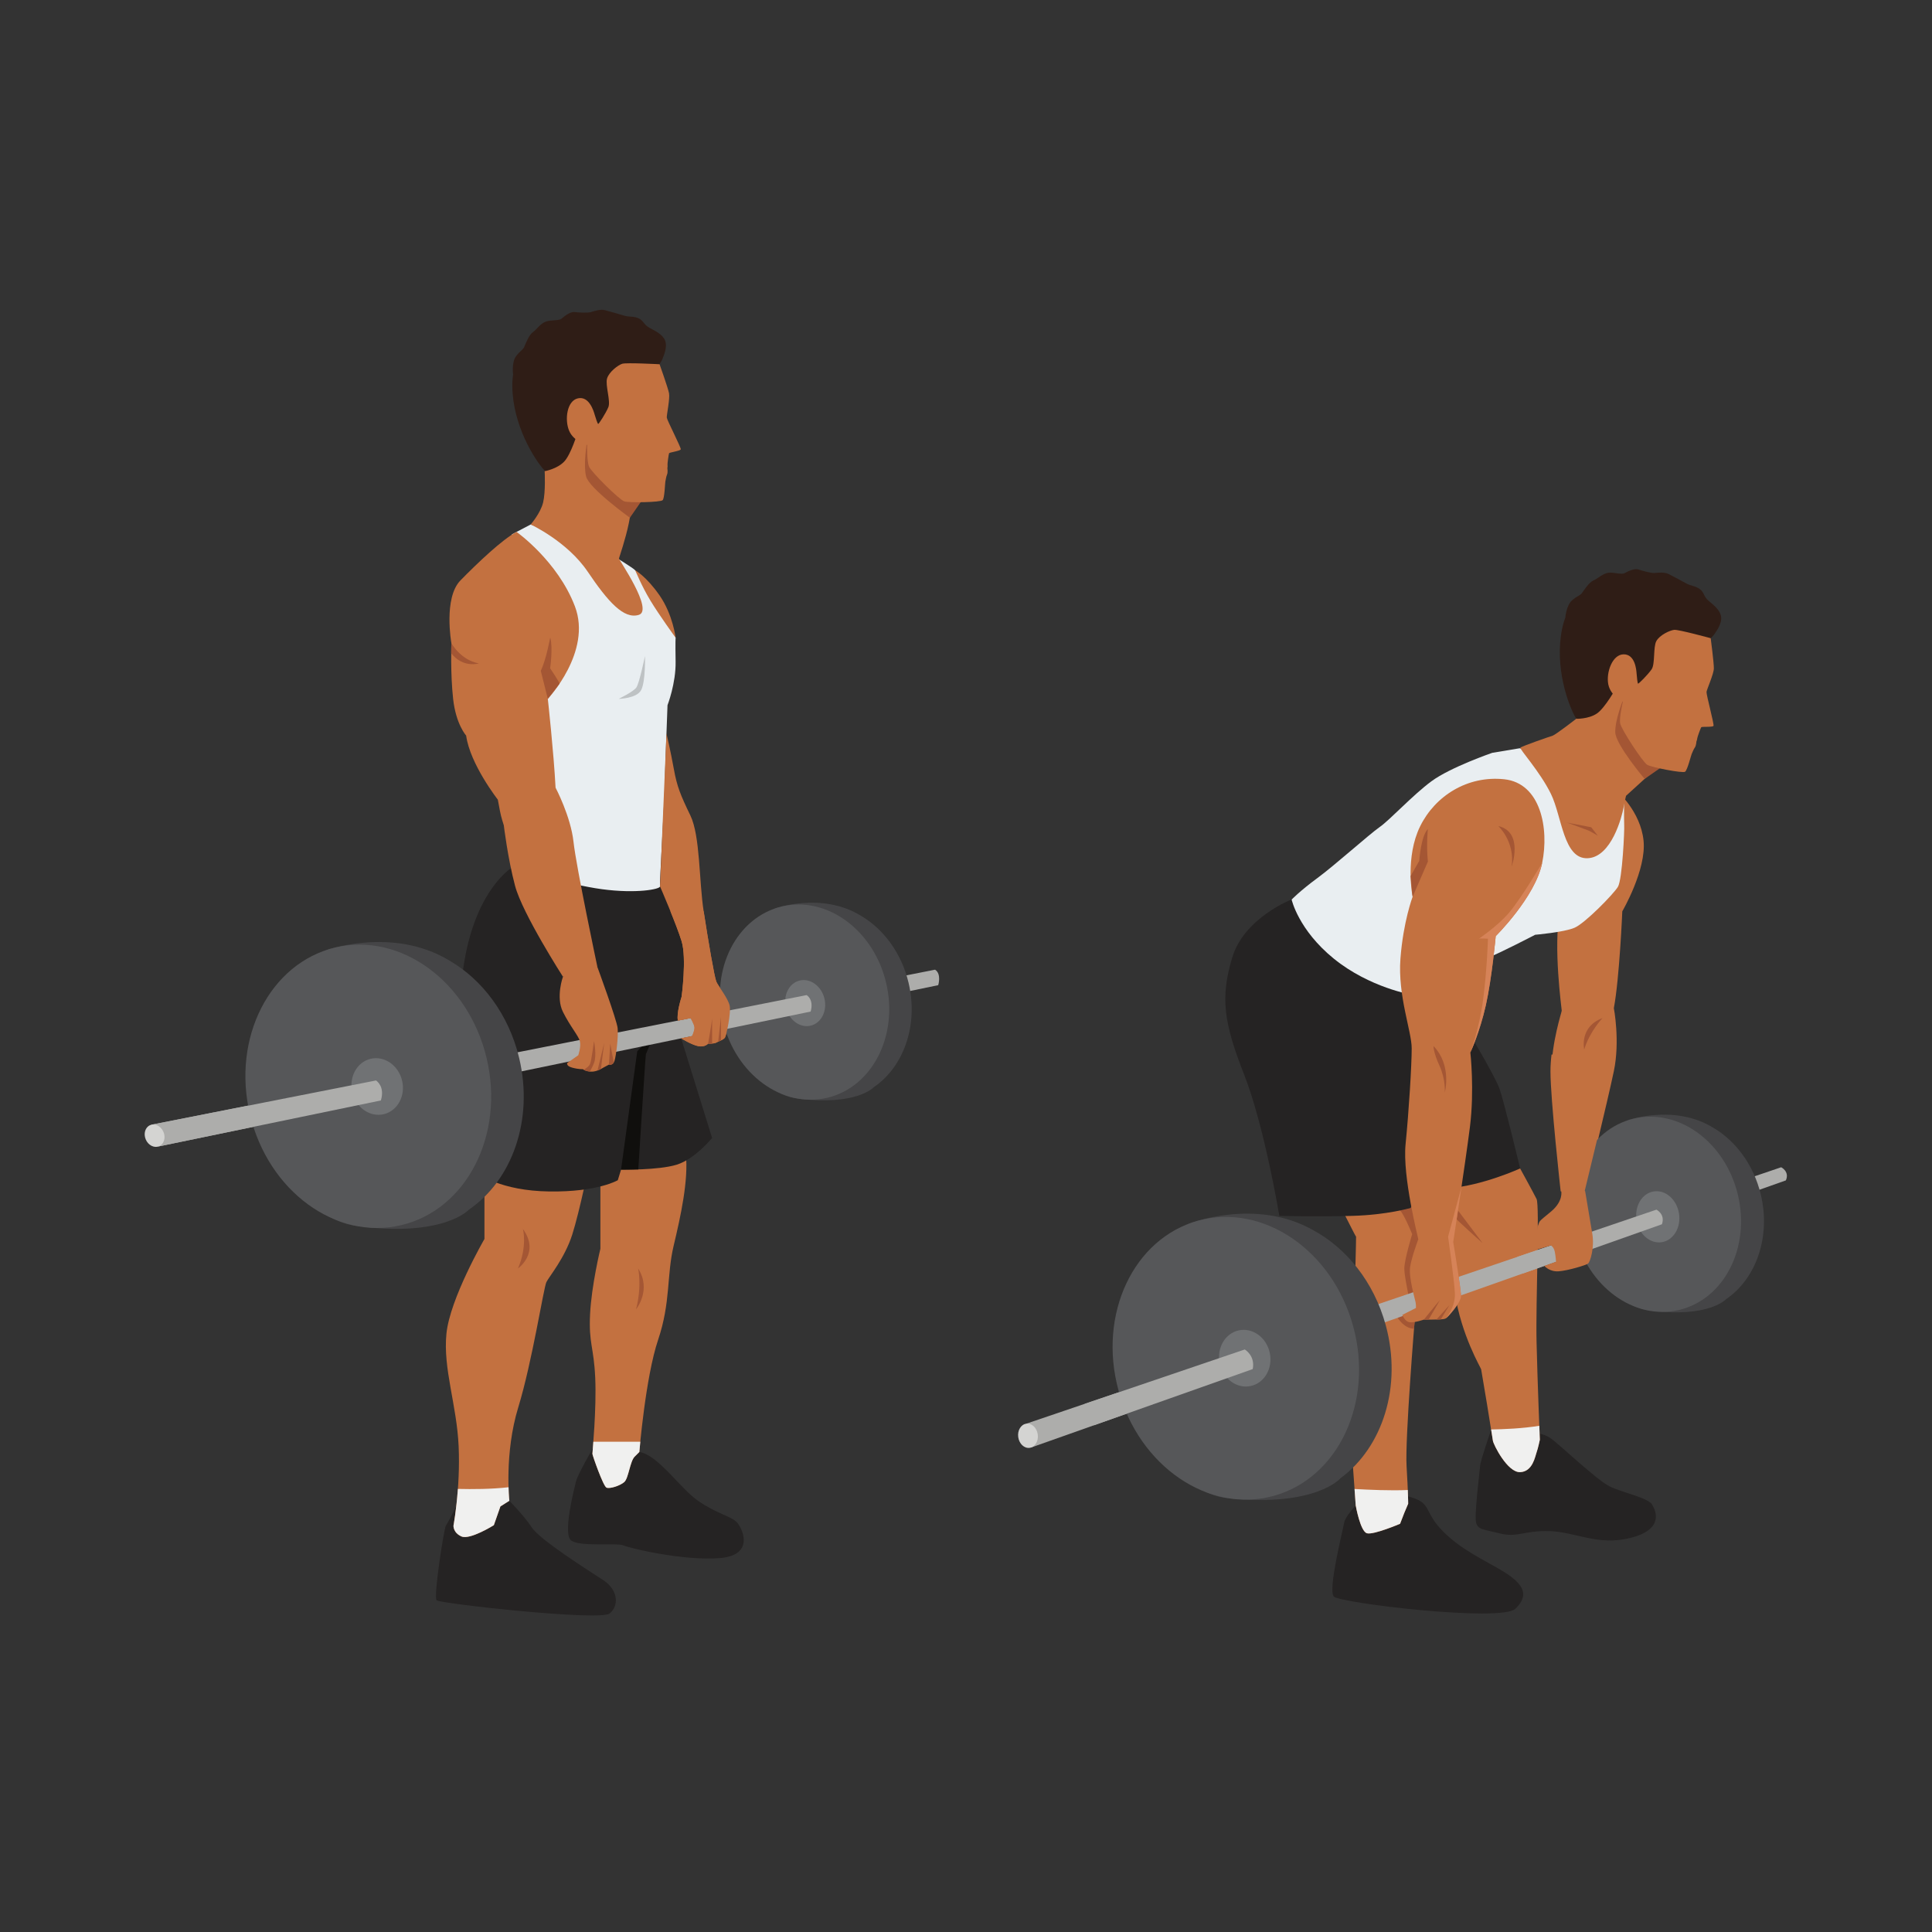 <?xml version="1.0" encoding="UTF-8" standalone="no"?>
<svg
   xmlns:dc="http://purl.org/dc/elements/1.1/"
   xmlns:cc="http://creativecommons.org/ns#"
   xmlns:rdf="http://www.w3.org/1999/02/22-rdf-syntax-ns#"
   xmlns:svg="http://www.w3.org/2000/svg"
   xmlns="http://www.w3.org/2000/svg"
   viewBox="0 0 2666.667 2666.667"
   height="2666.667"
   width="2666.667"
   xml:space="preserve"
   id="svg2"
   version="1.1"><rect x="0" y="0" width="2666.667" height="2666.667" fill="#333333" stroke="none"/><defs
     id="defs6" /><g
     transform="matrix(1.333,0,0,-1.333,0,2666.667)"
     id="g10"><g
       transform="scale(0.1)"
       id="g12"><g
         transform="scale(1.227)"
         id="g14"><path
           id="path16"
           style="fill:none;fill-opacity:1;fill-rule:nonzero;stroke:none"
           d="M 16300,0 H 0 V 16300 H 16300 V 0" /></g><g
         transform="scale(1.046)"
         id="g18"><path
           id="path20"
           style="fill:#c37140;fill-opacity:1;fill-rule:nonzero;stroke:none"
           d="m 16009.5,11292.5 c 0,0 230.1,-198.7 260.3,-488 30.2,-289.3 -210.4,-700.6 -210.4,-700.6 0,0 -27.8,-662.35 -83.6,-958.6 0,0 62.8,-324.18 0,-623.98 -62.7,-299.69 -278.8,-1185.11 -278.8,-1185.11 h -237.1 c 0,0 -101.1,909.8 -101.1,1188.65 0,278.85 101.1,582.09 101.1,596.05 0,13.96 -87.1,644.85 -17.4,975.99 69.7,331.2 327.4,979.5 327.4,979.5 l 239.6,216.1" /></g><path
         id="path22"
         style="fill:#252323;fill-opacity:1;fill-rule:nonzero;stroke:none"
         d="m 14165.5,4356.9 -127.6,59.6 c 0,0 -110.5,-116.6 -120.2,-179.8 -9.8,-63.2 -170.1,-695 -107,-763 63.2,-68.1 1735.1,-267.4 1880.9,-126.4 145.8,140.9 77.8,247.9 -77.8,354.8 -155.5,106.9 -417.9,213.8 -622.1,398.5 -204.1,184.7 -179.8,272.2 -262.4,345.1 -82.6,72.9 -364.5,106.9 -364.5,106.9 l -199.3,-195.7" /><g
         transform="scale(1.057)"
         id="g24"><path
           id="path26"
           style="fill:#252323;fill-opacity:1;fill-rule:nonzero;stroke:none"
           d="m 15021.6,4891.5 c 0,0 92,-4.55 163.2,-50.53 71.4,-45.98 456.5,-413.85 584.1,-475.92 127.6,-62.17 372.4,-110.42 413.9,-175.9 41.3,-65.57 117.2,-244.86 -207,-327.65 -324.2,-82.79 -541.5,58.57 -796.6,65.47 -255.3,6.91 -313.9,-65.76 -486.4,-22.52 -172.4,43.24 -206.9,36.34 -231,98.41 -24.1,62.06 34.4,513.86 37.9,565.61 3.4,51.76 109.1,355.01 109.1,355.01 l 412.8,-31.98" /></g><path
         id="path28"
         style="fill:#c37140;fill-opacity:1;fill-rule:nonzero;stroke:none"
         d="m 14649.1,6341.1 c 0,0 -101.4,-1239.3 -84.7,-1516.3 16.7,-277.1 16.7,-390.1 16.7,-390.1 l -40.1,-94.7 -43.8,-113 c 0,0 -273.4,-116.7 -342.6,-98.4 -69.3,18.2 -116.7,287.9 -116.7,287.9 0,0 -51,703.5 -51,714.5 0,10.9 58.3,2070.4 54.7,2068.6 -3.7,-1.9 -200.5,391.8 -200.5,391.8 0,0 747.3,222.4 769.1,200.5 21.9,-21.9 228,-222.4 214.2,-262.5 -13.7,-40.1 -18,-1007.8 -39.2,-1037 -21.2,-29.2 -136.1,-151.3 -136.1,-151.3" /><path
         id="path30"
         style="fill:#c37140;fill-opacity:1;fill-rule:nonzero;stroke:none"
         d="m 15740.2,7906.1 c 0,0 136.2,-247.9 170.2,-315.9 33.9,-68.1 -9.7,-1074.1 0,-1482.3 9.6,-408.3 33.9,-1011 33.9,-1011 0,0 -19.3,-92.3 -33.9,-131.2 -14.7,-38.9 -39,-199.2 -170.2,-204.1 -131.2,-4.9 -277,286.7 -281.9,325.6 -4.8,38.9 -116.6,719.3 -121.5,738.8 -4.8,19.4 -204.1,349.9 -272.1,787.3 -68.1,437.4 -199.3,1147 -155.6,1292.8 43.8,145.8 -218.7,272.2 175,218.7 393.7,-53.5 656.1,-218.7 656.1,-218.7" /><path
         id="path32"
         style="fill:#f0f0ef;fill-opacity:1;fill-rule:nonzero;stroke:none"
         d="m 14025.6,4587.2 c 7.1,-98.5 12.3,-170.7 12.3,-170.7 0,0 47.4,-269.7 116.7,-287.9 69.2,-18.3 342.6,98.4 342.6,98.4 l 43.8,113 40.1,94.7 c 0,0 0,43.4 -4,142 -176.2,-8.2 -397.6,1.9 -551.5,10.5" /><path
         id="path34"
         style="fill:#f0f0ef;fill-opacity:1;fill-rule:nonzero;stroke:none"
         d="m 15440,5203.6 c 10.2,-62.9 17.2,-107.3 18.3,-116.4 4.9,-38.9 150.7,-330.5 281.9,-325.6 131.2,4.9 155.5,165.2 170.2,204.1 14.6,38.9 33.9,131.2 33.9,131.2 0,0 -2.2,55.8 -5.6,144.7 -172.7,-28.2 -369.3,-36.1 -498.7,-38" /><path
         id="path36"
         style="fill:#a45634;fill-opacity:1;fill-rule:nonzero;stroke:none"
         d="m 14497,7471.2 c 42.8,-41.4 125.4,-245.5 125.4,-245.5 0,0 -81.4,-264.9 -81.4,-356 0,-91.2 61.9,-346.3 54.7,-357.2 -7.3,-11 -123,-152.4 -123,-152.4 0,0 61.7,-109.9 168.9,-113.6 l 19.7,214.9 c 0,0 74.4,569.4 82,627 7.5,57.5 27.3,145.8 0,277 -27.4,131.2 -60.2,148.2 -71.1,161.6 -10.9,13.4 -175.2,-55.8 -175.2,-55.8" /><path
         id="path38"
         style="fill:#252323;fill-opacity:1;fill-rule:nonzero;stroke:none"
         d="m 13378.2,10693.4 c 0,0 -495.7,-189.6 -619.7,-605.1 -123.9,-415.5 -87.5,-670.7 124,-1210.2 211.4,-539.4 364.5,-1462.9 364.5,-1462.9 0,0 388.8,-9.7 753.3,0 364.5,9.7 607.5,82.6 607.5,82.6 0,0 48.6,179.9 393.7,204.2 345,24.3 738.7,204.1 738.7,204.1 0,0 -165.2,690.1 -213.8,826.2 -48.6,136.1 -335.4,612.4 -335.4,612.4 0,0 -330.5,972 -398.5,1001.2 -68.1,29.1 -1414.3,347.5 -1414.3,347.5" /><path
         id="path40"
         style="fill:#a45634;fill-opacity:1;fill-rule:nonzero;stroke:none"
         d="m 15054.9,7527 296.5,-393.7 c 0,0 -286.7,253.8 -296.5,277.6 -9.7,23.8 0,116.1 0,116.1" /><g
         transform="scale(1.032)"
         id="g42"><path
           id="path44"
           style="fill:#e9eef1;fill-opacity:1;fill-rule:nonzero;stroke:none"
           d="m 15247.7,11877.1 -275.4,-45.9 c 0,0 -420.2,-144.7 -610.9,-286 -190.6,-141.2 -413.1,-384.9 -519,-459 -106,-74.2 -452,-384.9 -625,-512 -173,-127.1 -257.8,-215.4 -257.8,-215.4 0,0 67,-303.7 423.7,-593.22 356.7,-289.56 783.9,-363.67 798,-363.67 14.2,0 663.9,346.01 755.6,377.79 91.9,31.77 466.2,226 466.2,226 0,0 289.5,24.7 395.4,70.6 106,45.9 388.5,335.5 434.4,409.6 45.9,74.2 67.1,586.2 63.5,614.4 -3.5,28.3 0.4,508.5 0.4,508.5 l -1049.1,268.3" /></g><g
         transform="scale(1.058)"
         id="g46"><path
           id="path48"
           style="fill:#c37140;fill-opacity:1;fill-rule:nonzero;stroke:none"
           d="m 15423,11870.8 c 0,0 -198.2,-153.5 -228,-162.7 -29.9,-9.2 -303.2,-103.4 -314.8,-117.2 -11.4,-13.8 190.7,-232 298.7,-452.5 108,-220.6 121.8,-638.7 358.4,-629.5 236.6,9.2 337.7,415.8 351.5,491.6 13.8,75.8 25.2,119.5 25.2,119.5 l 386,351.5 c 0,0 -335.4,611 -353.8,643.2 -18.4,32.2 27.6,112.6 -110.3,101.1 -137.8,-11.5 -225.1,2.3 -277.9,-89.6 -52.9,-91.9 -135,-255.4 -135,-255.4" /></g><g
         transform="scale(1.015)"
         id="g50"><path
           id="path52"
           style="fill:#a45634;fill-opacity:1;fill-rule:nonzero;stroke:none"
           d="m 15969.6,11320.6 c 19.2,0 217.9,-79 229.8,-81.4 11.9,-2.4 100.6,-55.1 100.6,-55.1 l -67.1,86.2 -263.3,50.3" /></g><path
         id="path54"
         style="fill:#c37140;fill-opacity:1;fill-rule:nonzero;stroke:none"
         d="m 14627.2,10720.1 c -4.8,14.6 -77.7,413.1 77.8,729 155.5,315.9 490.9,527 870,487.1 379.1,-39.9 466.5,-511.4 393.6,-866.2 -72.9,-354.7 -481.1,-758.1 -481.1,-758.1 0,0 -38.9,-432.6 -102.1,-714.5 -63.2,-281.9 -160.4,-490.8 -160.4,-490.8 0,0 43.8,-388.9 -4.8,-772.8 -48.6,-384 -184.7,-1268.5 -184.7,-1268.5 0,0 -349.9,92.3 -349.9,106.9 0,14.6 -165.3,646.4 -131.3,986.6 34.1,340.2 63.2,816.5 63.2,991.5 0,175 -145.8,544.3 -116.6,928.3 29.1,383.9 126.3,641.5 126.3,641.5" /><path
         id="path56"
         style="fill:#a45634;fill-opacity:1;fill-rule:nonzero;stroke:none"
         d="m 14785.2,11421.2 c 0,0 -18.2,-159.2 0,-337.8 l -158,-363.3 -20.9,214 89.5,156.6 c 0,0 16.5,256.4 89.4,330.5" /><path
         id="path58"
         style="fill:#a45634;fill-opacity:1;fill-rule:nonzero;stroke:none"
         d="m 15514.2,11451.6 c 0,0 175,-160.4 138.5,-419.2 0,0 127.6,357.2 -138.5,419.2" /><path
         id="path60"
         style="fill:#d68358;fill-opacity:1;fill-rule:nonzero;stroke:none"
         d="m 15315,10285.1 c 12.1,4.9 92.3,-0.1 92.3,-0.1 0,0 -9.7,-318.5 -49.8,-626.8 -40.1,-308.3 -132.5,-551.6 -132.5,-551.6 0,0 97.2,208.9 160.4,490.8 63.2,281.9 102.1,714.5 102.1,714.5 0,0 408.2,403.4 481.1,758.1 0,0 -216.2,-366.9 -342.6,-515.1 -126.4,-148.3 -323.2,-274.6 -311,-269.8" /><g
         transform="scale(1.018)"
         id="g62"><path
           id="path64"
           style="fill:#a45634;fill-opacity:1;fill-rule:nonzero;stroke:none"
           d="m 16300,9295.74 c 0,0 -128.9,-132.49 -186.1,-318.6 0,0 -53.7,229.13 186.1,318.6" /></g><path
         id="path66"
         style="fill:#a45634;fill-opacity:1;fill-rule:nonzero;stroke:none"
         d="m 14843.5,9173.4 c 0,0 -3.6,-62 62,-204.2 65.6,-142.1 54.7,-277 54.7,-277 0,0 76.5,280.7 -116.7,481.2" /><g
         transform="scale(1.137)"
         id="g68"><path
           id="path70"
           style="fill:#adadab;fill-opacity:1;fill-rule:nonzero;stroke:none"
           d="m 9346.7,4629.37 6874.2,2335.1 c 0,0 79.1,-38.53 42.7,-119.71 L 9392.7,4413.1 l -46,216.27" /></g><path
         id="path72"
         style="fill:#d4d4d2;fill-opacity:1;fill-rule:nonzero;stroke:none"
         d="m 10745.4,5152.4 c 9.7,-69.1 -27.7,-131.5 -83.5,-139.3 -55.8,-7.8 -108.9,41.9 -118.6,111 -9.7,69.1 27.7,131.5 83.5,139.3 55.9,7.8 109,-41.9 118.6,-111" /><path
         id="path74"
         style="fill:#454547;fill-opacity:1;fill-rule:nonzero;stroke:none"
         d="m 14348.7,6283.1 c -122.1,447.3 -406.7,798.5 -752.8,984.8 -0.5,0.3 -1,0.6 -1.5,0.9 -602.1,339.6 -1289,63.7 -1289,63.7 l -26,-66.8 c 0,0 -597,-933.6 -633.8,-998 -36.8,-64.4 176.3,-1686.5 1080,-1777.3 903.7,-90.9 1154.7,208.3 1154.7,208.3 v 0 c 435.9,318.8 641.2,951.4 468.4,1584.4" /><path
         id="path76"
         style="fill:#565759;fill-opacity:1;fill-rule:nonzero;stroke:none"
         d="m 14011.5,6272.2 c 214.9,-787.3 -154.9,-1574 -825.9,-1757.1 -671.1,-183.2 -1389.3,306.5 -1604.2,1093.7 -214.8,787.3 154.9,1574 826,1757.1 671.1,183.2 1389.3,-306.5 1604.1,-1093.7" /><path
         id="path78"
         style="fill:#707274;fill-opacity:1;fill-rule:nonzero;stroke:none"
         d="m 13148.1,5995.9 c 33.4,-159.3 -55.7,-312.7 -198.9,-342.7 -143.1,-30 -286.3,74.8 -319.6,234.1 -33.4,159.3 55.7,312.7 198.9,342.7 143.1,30 286.3,-74.9 319.6,-234.1" /><path
         id="path80"
         style="fill:#adadab;fill-opacity:1;fill-rule:nonzero;stroke:none"
         d="m 12888.8,6031.8 c 0,0 110.3,-62.5 82.7,-203 l -1644.7,-582.1 -95.4,222 1657.4,563.1" /><path
         id="path82"
         style="fill:#c37140;fill-opacity:1;fill-rule:nonzero;stroke:none"
         d="m 14685.6,7172.2 c 0,0 -68.1,-180.4 -84.5,-286.1 -16.4,-105.7 51,-335.4 56.5,-364.5 5.5,-29.2 3.7,-60.2 3.7,-60.2 l -140.4,-71.1 c 0,0 23.7,-69.2 74.8,-76.5 51,-7.3 147.6,27.3 147.6,27.3 0,0 52.8,-1.8 89.3,0 36.4,1.9 116.6,-1.8 138.5,12.8 21.9,14.6 153.1,160.4 156.7,226 3.7,65.6 -89.3,619.7 -89.3,619.7 l -352.9,-27.4" /><path
         id="path84"
         style="fill:#a45634;fill-opacity:1;fill-rule:nonzero;stroke:none"
         d="m 14909.1,6541.6 c -5.4,-1.8 -165.8,-200.5 -165.8,-200.5 h 49.2 l 116.6,200.5" /><path
         id="path86"
         style="fill:#a45634;fill-opacity:1;fill-rule:nonzero;stroke:none"
         d="m 14872.7,6341.1 136.7,151.3 -91.1,-149.1 z" /><path
         id="path88"
         style="fill:#d68358;fill-opacity:1;fill-rule:nonzero;stroke:none"
         d="m 15133.7,7717.9 -139.5,-518.3 c 0,0 63.6,-441 70.5,-586.3 6.8,-145.3 -93.6,-259.4 -93.6,-259.4 v 0 0 c 21.9,14.6 153.1,160.4 156.7,226 3,52.9 -56.9,423.2 -80.2,564.7 17.5,114.8 51.6,339.2 86.1,573.3" /><g
         transform="scale(1.125)"
         id="g90"><path
           id="path92"
           style="fill:#454547;fill-opacity:1;fill-rule:nonzero;stroke:none"
           d="m 16206.8,6786.53 c -65.9,276.32 -233.2,496.98 -441.4,617.98 -0.3,0.19 -0.6,0.36 -0.9,0.54 -361.8,219.87 -788,64.63 -788,64.63 l -17.2,-40.36 c 0,0 -384.1,-559.76 -407.9,-598.43 -23.8,-38.76 74.4,-1036.21 626,-1109.74 551.5,-73.61 711.1,104.56 711.1,104.56 v 0 c 273.3,186.53 411.5,569.8 318.3,960.82" /></g><g
         transform="scale(1.112)"
         id="g94"><path
           id="path96"
           style="fill:#565759;fill-opacity:1;fill-rule:nonzero;stroke:none"
           d="m 16182.7,6863.99 c 117.3,-491.87 -127.6,-971.61 -546.8,-1071.51 -419.3,-99.99 -854.1,217.7 -971.4,709.57 -117.3,491.87 127.6,971.61 546.8,1071.51 419.3,99.99 854.2,-217.7 971.4,-709.57" /></g><g
         transform="scale(1.068)"
         id="g98"><path
           id="path100"
           style="fill:#707274;fill-opacity:1;fill-rule:nonzero;stroke:none"
           d="m 16278.1,6967.13 c 21.9,-135.86 -52.4,-260.76 -165.9,-279.12 -113.5,-18.35 -223.3,76.97 -245.3,212.83 -21.9,135.86 52.4,260.77 165.9,279.12 113.5,18.35 223.3,-76.97 245.3,-212.83" /></g><g
         transform="scale(1.058)"
         id="g102"><path
           id="path104"
           style="fill:#adadab;fill-opacity:1;fill-rule:nonzero;stroke:none"
           d="m 16211.2,7069.57 c 0,0 88.8,-43.47 54,-143.09 L 14906,6445.5 l -56.1,161.62 1361.3,462.45" /></g><g
         transform="scale(1.013)"
         id="g106"><path
           id="path108"
           style="fill:#c37140;fill-opacity:1;fill-rule:nonzero;stroke:none"
           d="m 15958.2,7572.65 c 0,0 25.1,-100.79 -104.4,-208.68 -129.5,-107.99 -111.5,-86.37 -133.1,-143.92 -21.6,-57.54 -14.4,-245.88 -14.4,-245.88 l 147.5,43.43 c 0,0 28.8,-17.08 38.4,-62.68 9.6,-45.51 13.1,-103.84 13.1,-103.84 l -119.5,-42.25 c 0,0 51.2,-62.59 147.2,-55.38 95.9,7.21 278.3,62.39 299.8,79.16 21.6,16.79 67.2,160.7 43.2,304.62 -24,143.92 -73.1,435.42 -73.1,435.42 l -118.8,80.34 -125.9,-80.34" /></g><g
         transform="scale(1.026)"
         id="g110"><path
           id="path112"
           style="fill:#c37140;fill-opacity:1;fill-rule:nonzero;stroke:none"
           d="m 15658.3,8855.51 c -6.7,-56.12 -10.8,-113.7 -10.8,-170.4 0,-284.09 103,-1211 103,-1211 h 241.5 c 0,0 220.2,902.06 284.1,1207.4 12.1,57.97 19.6,116.71 23.9,174 h -641.7" /></g><g
         transform="scale(1.065)"
         id="g114"><path
           id="path116"
           style="fill:#a45634;fill-opacity:1;fill-rule:nonzero;stroke:none"
           d="m 15778.5,11974.6 c 0,0 -76.7,-190.7 -73.9,-310.2 2.7,-119.4 285.4,-453.4 285.4,-453.4 l 310,216.5 -521.5,547.1" /></g><g
         transform="scale(1.094)"
         id="g118"><path
           id="path120"
           style="fill:#2f1d16;fill-opacity:1;fill-rule:nonzero;stroke:none"
           d="m 16170,12601.1 c -47.2,40.8 -39.8,79.5 -82.8,110.2 -43,30.8 -84.9,29.2 -125,51.7 -40.2,22.6 -133.9,72.3 -171,90.9 -37.1,18.5 -98.6,12.1 -129.4,8.9 -30.7,-3.1 -118.2,20.7 -154.3,33.4 -36.1,12.7 -97.1,-16.5 -130.1,-34.3 -33.1,-17.8 -100.6,10.4 -154.6,2.9 -54.2,-7.4 -100.8,-55.7 -141.2,-72.7 -40.2,-17 -86.4,-88.1 -107.5,-117.2 -21.2,-29.2 -41.4,-24.5 -95.5,-71.7 -54,-47.2 -63.3,-163.2 -63.3,-163.2 h 0.1 c -12.2,-32.2 -22.8,-68.3 -31.1,-109.5 -71.8,-354.7 56.5,-717.9 134.7,-847.6 0,0 114.6,-3.7 193.9,49 79.4,52.7 186.2,248.3 186.2,248.3 0,0 374.6,-120.7 386.9,-104.8 12.4,15.8 430.8,506.3 430.8,506.3 l 64.4,48.4 c 2.8,6.2 7.1,12.1 13,17.6 20.4,18.9 35,37.9 45.4,56.5 0,0 60.4,79.5 50.4,145 -9.8,65.5 -72.8,111.1 -120,151.9" /></g><g
         transform="scale(1.089)"
         id="g122"><path
           id="path124"
           style="fill:#c37140;fill-opacity:1;fill-rule:nonzero;stroke:none"
           d="m 16265.8,12301.9 c 0,0 31.1,-235.6 30,-288.3 -1.1,-52.6 -66.8,-197.8 -69.7,-222.6 -2.9,-24.9 73.9,-308.1 66.5,-322.6 -7.5,-14.4 -111,-5.4 -116.7,-13 -5.7,-7.7 -38.5,-97.6 -38.3,-107.3 0.2,-9.6 -7.4,-28.1 -7.4,-28.1 0,0 -2.4,-40.5 -15.2,-57.7 -12.8,-17.1 -24.1,-49.8 -30.1,-61.9 -5.9,-12.1 -40.2,-152.4 -62.7,-168.4 -22.5,-15.9 -315.9,41.4 -358.9,65.5 -43,24.1 -247.1,337.3 -257.9,393.1 -10.9,55.8 25.3,207 25.3,207 0,0 -117,54.6 -138.7,166.2 -21.7,111.7 38.3,284 146.3,284.7 108,0.8 120.6,-145 123.1,-184.1 2.5,-39 9.1,-90 13.3,-94.8 4.3,-4.7 93.6,84.9 129,135.8 35.4,51 13.9,211.9 45.5,269.3 31.6,57.4 129.4,102.8 170.5,106.6 41.2,3.7 346.1,-79.4 346.1,-79.4" /></g><path
         id="path126"
         style="fill:#252323;fill-opacity:1;fill-rule:nonzero;stroke:none"
         d="m 4909.4,4406.8 h -185.25 c 0,0 -89.01,-175 -107.4,-199.3 -18.4,-24.3 -130.18,-738.7 -96.16,-772.7 34.02,-34 1696.19,-218.7 1793.39,-136.1 97.21,82.6 87.48,243 -68.04,345.1 -155.52,102 -651.26,413.1 -738.74,544.3 -87.48,131.2 -233.28,277 -233.28,277 l -364.52,-58.3" /><path
         id="path128"
         style="fill:#252323;fill-opacity:1;fill-rule:nonzero;stroke:none"
         d="m 6382.07,5076.3 c -63.23,-32.8 -247.91,-76.6 -247.91,-76.6 0,0 -150.67,-257.6 -170.11,-335.3 -19.44,-77.8 -136.08,-534.6 -53.46,-607.5 82.62,-72.9 481.15,-24.3 544.34,-53.5 63.18,-29.2 622.09,-162 996.32,-132 374.23,29.9 233.29,316.7 174.97,375 -58.32,58.3 -208.99,87.5 -398.53,218.7 -189.55,131.2 -408.26,471.5 -607.52,505.5 -199.27,34 -238.1,105.7 -238.1,105.7" /><path
         id="path130"
         style="fill:#c37140;fill-opacity:1;fill-rule:nonzero;stroke:none"
         d="m 5016.33,8017.9 v -842 c 0,0 -357.22,-616.1 -393.67,-980.6 -36.45,-364.5 106.92,-733.9 126.36,-1166.4 19.44,-432.6 -53.46,-821.4 -53.46,-821.4 0,0 -4.86,-72.9 82.62,-111.7 87.48,-38.9 335.35,116.6 335.35,116.6 l 68.04,194.4 92.35,58.3 c 0,0 -53.47,490.9 92.33,967.2 145.81,476.3 262.45,1239.3 291.62,1297.6 29.16,58.4 189.54,247.9 267.3,490.9 77.76,243 184.69,772.8 184.69,772.8 l -1093.53,24.3" /><path
         id="path132"
         style="fill:#c37140;fill-opacity:1;fill-rule:nonzero;stroke:none"
         d="M 6216.78,7893.9 V 7075 c 0,0 -92.34,-379.1 -106.92,-680.4 -14.59,-301.3 38.88,-335.4 53.46,-656.1 14.58,-320.8 -29.16,-772.8 -29.16,-787.4 0,-14.5 111.78,-335.3 145.8,-349.9 34.02,-14.6 140.94,19.4 184.69,58.3 43.74,38.9 58.32,213.9 106.92,262.5 48.6,48.6 48.6,48.6 48.6,48.6 0,0 63.18,772.7 194.41,1161.5 131.22,388.9 87.48,665.9 160.38,972.1 72.9,306.2 155.52,680.4 126.36,952.6 -29.16,272.1 -656.11,102 -670.69,77.7 -14.59,-24.3 -213.85,-240.6 -213.85,-240.6" /><path
         id="path134"
         style="fill:#252323;fill-opacity:1;fill-rule:nonzero;stroke:none"
         d="m 5300.7,11021.4 c 0,0 -357.28,-211.4 -488.5,-947.7 -131.22,-736.3 -72.9,-2143.3 43.74,-2187 116.64,-43.8 328.06,-211.5 831.09,-218.8 503.02,-7.2 710.11,116.7 710.11,116.7 l 33.49,109.3 c 0,0 386.38,-7.2 575.92,51.1 189.55,58.3 366.94,277 366.94,277 l -320.48,1031.4 c 0,0 259.73,441.2 194.12,711 -65.62,269.7 -227.93,918.3 -313.48,1057 -85.55,138.8 -1319.53,211.5 -1385.14,204.2 -65.61,-7.3 -247.81,-204.2 -247.81,-204.2" /><path
         id="path136"
         style="fill:#100f0d;fill-opacity:1;fill-rule:nonzero;stroke:none"
         d="m 6787.85,9328.7 -189.55,-210 -167.67,-1224.8 178.6,2.2 c 0,0 74.12,1180.9 78.98,1193.3 4.86,12.3 99.64,239.3 99.64,239.3" /><path
         id="path138"
         style="fill:#c37140;fill-opacity:1;fill-rule:nonzero;stroke:none"
         d="m 6458.9,14020.2 117.53,80.1 c 0,0 114.21,-60.7 252.73,-260 138.51,-199.2 166.57,-438.6 166.57,-438.6 0,0 -256.49,108.1 -285.65,154.3 -29.16,46.2 -251.18,464.2 -251.18,464.2" /><path
         id="path140"
         style="fill:#e9eef1;fill-opacity:1;fill-rule:nonzero;stroke:none"
         d="m 5495.05,14574.2 -194.35,-102.1 70.42,-1861.4 -70.42,-1589.3 c 0,0 571.01,-174.9 930.66,-223.5 359.65,-48.6 607.52,0 602.66,29.1 -4.86,29.2 48.6,947.8 48.6,1025.5 0,77.8 29.16,850.6 29.16,850.6 0,0 87.48,224.7 83.84,450.7 -3.65,226 0.11,247.9 0.11,247.9 0,0 -169,232.1 -261.35,385.2 -92.34,153.1 -148.23,296.4 -157.95,313.4 -9.72,17.1 -235.72,155.6 -235.72,155.6 l -845.66,318.3" /><path
         id="path142"
         style="fill:#c37140;fill-opacity:1;fill-rule:nonzero;stroke:none"
         d="m 5640.05,15120.4 c 0,0 10.53,-206.6 -16.21,-318.1 -26.73,-111.5 -128.79,-228.1 -128.79,-228.1 0,0 378.46,-175 590.19,-488.4 211.73,-313.5 374.55,-495.8 530.07,-447.2 155.52,48.6 -208.99,573.5 -206.56,583.2 2.44,9.8 70.48,206.6 102.07,364.6 31.59,157.9 70.47,374.2 70.47,374.2 0,0 -478.98,522.5 -506.8,541.9 -27.82,19.4 -93.61,98.4 -191.94,65 -98.32,-33.4 -190.67,-67.4 -202.81,-152.5 -12.16,-85.1 -39.69,-294.6 -39.69,-294.6" /><path
         id="path144"
         style="fill:#bec2c4;fill-opacity:1;fill-rule:nonzero;stroke:none"
         d="m 6678.49,13212.2 c 0,0 -58.32,-283.1 -89.91,-326.9 -31.59,-43.7 -182.26,-116.6 -182.26,-116.6 0,0 187.12,2.4 233.29,92.3 46.17,89.9 38.88,351.2 38.88,351.2" /><path
         id="path146"
         style="fill:#c37140;fill-opacity:1;fill-rule:nonzero;stroke:none"
         d="m 5348.8,14497.4 c 0,0 425.71,-301.1 604.32,-771.3 178.61,-470.2 -280.67,-957.4 -280.67,-957.4 0,0 61.96,-562.6 80.19,-919.8 0,0 156.74,-295.3 185.9,-561.4 29.16,-266.1 247.87,-1297.6 247.87,-1297.6 l -357.23,-98.4 c 0,0 -419.18,652.4 -495.73,940.4 -76.55,288 -116.64,627 -116.64,627 0,0 -29.16,87.4 -40.1,149.4 -10.93,62 -21.87,116.6 -21.87,116.6 0,0 -287.96,368.2 -328.06,663.5 0,0 -105.71,115.4 -134.87,380.3 -29.16,264.8 -18.22,578.3 -18.22,578.3 0,0 -83.84,466.6 94.77,648.8 178.61,182.3 434.1,424.8 580.34,501.6" /><path
         id="path148"
         style="fill:#a45634;fill-opacity:1;fill-rule:nonzero;stroke:none"
         d="m 5697.96,13401.7 c -2.17,7.9 -36.45,-211.4 -98.42,-342.6 l 72.91,-290.4 c 0,0 115.31,147.8 120.95,156.2 5.63,8.5 -96.93,160.3 -96.93,160.3 0,0 30.65,210.8 1.49,316.5" /><path
         id="path150"
         style="fill:#adadab;fill-opacity:1;fill-rule:nonzero;stroke:none"
         d="m 1570.28,8359.6 73.11,-225.1 8071.47,1669.5 c 0,0 36.45,116.6 -32.8,160.4 L 1570.28,8359.6" /><path
         id="path152"
         style="fill:#a45634;fill-opacity:1;fill-rule:nonzero;stroke:none"
         d="m 4673.69,13347 c 0,0 91.12,-174.9 284.31,-211.4 0,0 -164.12,-51 -286.18,105.7 l 1.87,105.7" /><path
         id="path154"
         style="fill:#c37140;fill-opacity:1;fill-rule:nonzero;stroke:none"
         d="m 5829.18,9891.5 c 0,0 -76.54,-211.5 0,-364.5 76.55,-153.1 160.39,-246.1 174.97,-302.6 14.58,-56.5 -16.41,-145.8 -16.41,-145.8 l -113.97,-80 c 0,0 -15.43,-30.6 51.4,-48.8 66.83,-18.2 111.78,-15.8 111.78,-15.8 0,0 18.23,-20.6 78.98,-25.5 60.75,-4.9 126.36,38.9 126.36,38.9 l 63.19,34 c 0,0 40.09,-13.4 57.1,37.7 17.01,51 41.32,252.7 32.81,339 -8.51,86.2 -208.98,631.8 -208.98,631.8 0,0 -153.1,27.3 -165.86,16.4 -12.76,-11 -191.37,-114.8 -191.37,-114.8" /><path
         id="path156"
         style="fill:#c37140;fill-opacity:1;fill-rule:nonzero;stroke:none"
         d="m 6834.02,10827 c 0,0 168.89,-388.8 223.56,-567.4 54.68,-178.6 0,-575.9 0,-575.9 0,0 -56.26,-174.2 -37.85,-246.9 l 131.34,26 c 0,0 37.74,-64.6 40.17,-96.2 2.43,-31.6 -24.77,-89.7 -24.77,-89.7 l -113.46,-23.5 c 0,0 111.5,-69.1 179.54,-81.2 68.04,-12.2 99.63,26.7 99.63,26.7 0,0 63.18,-2.4 82.62,9.7 19.44,12.2 77.76,29.2 92.34,53.5 14.58,24.3 63.19,252.7 48.61,328 -14.58,75.4 -119.08,204.2 -138.52,250.3 -19.44,46.2 -82.62,413.1 -131.22,729 -48.6,316 -35.24,780.1 -137.3,991.5 -102.06,211.4 -138.51,298.9 -171.32,481.2 -32.81,182.2 -76.44,368.4 -76.44,368.4 L 6834.02,10827" /><path
         id="path158"
         style="fill:#a45634;fill-opacity:1;fill-rule:nonzero;stroke:none"
         d="m 5414.86,7279.1 c 0,0 47.55,-179.8 -51.56,-408.2 0,0 231.38,160.4 51.56,408.2" /><path
         id="path160"
         style="fill:#a45634;fill-opacity:1;fill-rule:nonzero;stroke:none"
         d="m 6607.35,6870.9 c 0,0 41.98,-175 -21.2,-422.8 0,0 163.9,199.2 21.2,422.8" /><path
         id="path162"
         style="fill:#f0f0ef;fill-opacity:1;fill-rule:nonzero;stroke:none"
         d="m 4741.3,4588.1 c -16.5,-224.4 -45.74,-380.6 -45.74,-380.6 0,0 -4.86,-72.9 82.62,-111.7 87.48,-38.9 335.35,116.6 335.35,116.6 l 68.04,194.4 92.35,58.3 c 0,0 -5.71,52.8 -8.3,140.2 -175.73,-20.2 -376.16,-20.9 -524.32,-17.2" /><path
         id="path164"
         style="fill:#454547;fill-opacity:1;fill-rule:nonzero;stroke:none"
         d="m 5375.97,9048.8 c -107.52,451 -380.61,811.3 -720.51,1008.7 -0.48,0.3 -0.94,0.7 -1.43,0.9 -590.72,359 -1286.25,105.6 -1286.25,105.6 l -28.2,-66 c 0,0 -626.96,-913.7 -665.84,-976.9 -38.88,-63.2 121.5,-1691.3 1021.8,-1811.4 900.29,-120.1 1160.8,170.7 1160.8,170.7 v 0 c 446.05,304.5 671.79,930.1 519.63,1568.4" /><path
         id="path166"
         style="fill:#f0f0ef;fill-opacity:1;fill-rule:nonzero;stroke:none"
         d="m 6143.91,5076.3 c -5.45,-73 -9.75,-120.6 -9.75,-125.2 0,-14.5 111.78,-335.3 145.8,-349.9 34.02,-14.6 140.95,19.4 184.69,58.3 43.74,38.9 58.32,213.9 106.92,262.5 48.6,48.6 48.6,48.6 48.6,48.6 0,0 3.26,39.8 9.81,105.7 h -486.07" /><path
         id="path168"
         style="fill:#565759;fill-opacity:1;fill-rule:nonzero;stroke:none"
         d="M 5038.62,9048.8 C 5227.85,8255 4832.71,7480.7 4156.07,7319.4 3479.42,7158.1 2777.5,7670.9 2588.27,8464.7 c -189.23,793.8 205.9,1568 882.55,1729.3 676.64,161.3 1378.57,-351.4 1567.8,-1145.2" /><path
         id="path170"
         style="fill:#707274;fill-opacity:1;fill-rule:nonzero;stroke:none"
         d="m 4163.42,8816.3 c 37.8,-158.2 -46.9,-314.1 -189.18,-348.1 -142.29,-34 -288.28,66.8 -326.09,225.1 -37.8,158.2 46.9,314.1 189.18,348.1 142.29,34 288.28,-66.8 326.09,-225.1" /><path
         id="path172"
         style="fill:#adadab;fill-opacity:1;fill-rule:nonzero;stroke:none"
         d="m 3893.17,8817.3 v 0 l -2322.89,-457.7 73.11,-225.1 2300.37,475.8 c 45.54,148.7 -50.59,207 -50.59,207" /><path
         id="path174"
         style="fill:#d4d4d2;fill-opacity:1;fill-rule:nonzero;stroke:none"
         d="m 1692.59,8284.4 c 25.65,-60.3 5.39,-126.7 -45.25,-148.2 -50.64,-21.5 -112.48,9.9 -138.13,70.3 -25.65,60.3 -5.39,126.7 45.25,148.2 50.63,21.5 112.48,-9.9 138.13,-70.3" /><path
         id="path176"
         style="fill:#454547;fill-opacity:1;fill-rule:nonzero;stroke:none"
         d="m 9407.55,9829.7 c -74.08,310.8 -262.26,559 -496.47,695.1 -0.33,0.2 -0.65,0.4 -0.98,0.6 -407.04,247.3 -886.3,72.7 -886.3,72.7 l -19.42,-45.4 c 0,0 -432.01,-629.6 -458.8,-673.2 -26.8,-43.5 83.72,-1165.4 704.07,-1248.1 C 8870,8548.6 9049.5,8749 9049.5,8749 v 0 c 307.35,209.8 462.89,640.9 358.05,1080.7" /><path
         id="path178"
         style="fill:#565759;fill-opacity:1;fill-rule:nonzero;stroke:none"
         d="m 9175.1,9829.7 c 130.38,-547 -141.88,-1080.5 -608.13,-1191.6 -466.24,-111.2 -949.9,242.1 -1080.29,789.1 -130.39,547 141.88,1080.5 608.12,1191.6 466.24,111.2 949.91,-242.1 1080.3,-789.1" /><path
         id="path180"
         style="fill:#707274;fill-opacity:1;fill-rule:nonzero;stroke:none"
         d="m 8535.83,9668.6 c 32.54,-128.7 -29.91,-255.6 -139.49,-283.3 -109.58,-27.7 -224.8,54.3 -257.34,183 -32.54,128.8 29.91,255.6 139.49,283.3 109.58,27.7 224.8,-54.2 257.34,-183" /><path
         id="path182"
         style="fill:#adadab;fill-opacity:1;fill-rule:nonzero;stroke:none"
         d="m 8351.98,9701.2 c 0,0 78.02,-42.7 41.86,-170.5 l -976.89,-202 -6.5,186.3 941.53,186.2" /><path
         id="path184"
         style="fill:#c37140;fill-opacity:1;fill-rule:nonzero;stroke:none"
         d="m 7417.23,9840.4 c -19.44,46.2 -82.62,413.1 -131.22,729 h -344.05 c 44.54,-109.7 91.34,-230.5 115.62,-309.8 54.68,-178.6 0,-575.9 0,-575.9 0,0 -56.26,-174.2 -37.85,-246.9 l 131.34,26 c 0,0 37.74,-64.6 40.17,-96.2 2.43,-31.6 -24.77,-89.7 -24.77,-89.7 L 7053,9253.4 c 0,0 111.51,-69.1 179.55,-81.2 68.04,-12.2 99.63,26.7 99.63,26.7 0,0 63.18,-2.4 82.62,9.7 19.44,12.2 77.76,29.2 92.34,53.5 14.58,24.3 63.19,252.7 48.61,328 -14.58,75.4 -119.08,204.2 -138.52,250.3" /><path
         id="path186"
         style="fill:#a45634;fill-opacity:1;fill-rule:nonzero;stroke:none"
         d="m 6151.17,8999.6 c 29.16,76.6 1.21,217.5 0,223.6 -1.22,6.1 -24.3,-188.3 -40.1,-230.9 -10.91,-29.4 -45.6,-51.8 -66.8,-64 9.32,-6.1 28.67,-15.2 63.65,-19 14,25.2 30.48,56.8 43.25,90.3" /><path
         id="path188"
         style="fill:#a45634;fill-opacity:1;fill-rule:nonzero;stroke:none"
         d="m 6222.36,8935.9 c 7.87,74.4 34.52,272.7 34.52,272.7 0,0 -42.99,-179.8 -70.45,-288.5 14.02,5 26.39,10.8 35.93,15.8" /><path
         id="path190"
         style="fill:#a45634;fill-opacity:1;fill-rule:nonzero;stroke:none"
         d="m 6318.84,9198.9 -13.36,-217.5 c 0,0 30.71,-10.2 49.78,21.4 l -36.42,196.1" /><path
         id="path192"
         style="fill:#a45634;fill-opacity:1;fill-rule:nonzero;stroke:none"
         d="m 7373.49,9458.5 c 0,-23.9 -41.31,-259.6 -41.31,-259.6 h 41.31 v 259.6" /><path
         id="path194"
         style="fill:#a45634;fill-opacity:1;fill-rule:nonzero;stroke:none"
         d="m 7465.83,9475.9 -29.49,-256.8 29.49,13.1 z" /><path
         id="path196"
         style="fill:#a45634;fill-opacity:1;fill-rule:nonzero;stroke:none"
         d="m 6075.89,15412 c 0,0 -37.08,-215.7 -7.43,-339.4 29.66,-123.6 453.79,-428.3 453.79,-428.3 l 219.05,315.3 -665.41,452.4" /><g
         transform="scale(1.031)"
         id="g198"><path
           id="path200"
           style="fill:#2f1d16;fill-opacity:1;fill-rule:nonzero;stroke:none"
           d="m 6522.18,16111.5 c -58.09,31.8 -59.06,73.6 -110.49,95.9 -51.45,22.3 -94.53,11.2 -141.19,25.6 -46.66,14.4 -154.99,45.1 -197.65,56.1 -42.66,10.9 -105.02,-9.5 -136.22,-19.7 -31.18,-10.2 -127.27,-5 -167.52,0.1 -40.26,5.2 -96.97,-38.7 -127.29,-64.6 -30.32,-25.8 -106.62,-11.8 -161.05,-31.6 -54.44,-19.8 -92.03,-80.3 -130.03,-106.9 -38,-26.6 -69.94,-110.7 -85.4,-145.7 -15.47,-35 -37.45,-34.5 -82.97,-95.6 -45.54,-61.1 -29.28,-183.5 -29.28,-183.5 l 0.1,0.1 c -5.41,-36.1 -8.34,-76 -7.78,-120.6 4.87,-383.9 219.1,-732 329.18,-849 0,0 119.76,21.8 190.28,94.2 70.53,72.4 137.54,299.1 137.54,299.1 0,0 415.44,-41.4 424.72,-22.2 9.28,19.2 333.69,621.5 333.69,621.5 l 55.93,64.5 c 1.55,7.1 4.69,14.1 9.61,21.2 16.85,24.2 27.81,47.2 34.43,68.8 0.01,0 44.83,95.9 19.91,161.6 -24.9,65.8 -100.42,98.9 -158.52,130.7" /></g><path
         id="path202"
         style="fill:#c37140;fill-opacity:1;fill-rule:nonzero;stroke:none"
         d="m 6829.51,16233.3 c 0,0 87.02,-243.6 97.92,-299.9 10.9,-56.3 -25.72,-225.9 -23.1,-253 2.61,-27.1 149.38,-310.9 144.74,-328 -4.63,-17.1 -116.89,-31.2 -121.17,-40.6 -4.28,-9.5 -18.55,-112.7 -16.17,-123 2.39,-10.2 -1.45,-31.6 -1.45,-31.6 0,0 6.71,-43.7 -2.96,-64.9 -9.66,-21.2 -14.25,-58.5 -17.79,-72.8 -3.54,-14.2 -7.83,-171.4 -28.08,-193.5 -20.26,-22.2 -345.8,-28.5 -397.03,-12.7 -51.25,15.8 -340.3,302.3 -364.64,359.2 -24.35,56.9 -20.47,226.1 -20.47,226.1 0,0 -137.14,31.3 -185.82,145.2 -48.69,113.8 -24.29,310.9 90.43,336.5 114.71,25.5 161.65,-126.7 173.24,-167.7 11.6,-40.9 30.36,-93.7 35.95,-97.8 5.58,-4.2 80.16,111.8 106.1,174.1 25.94,62.3 -33.81,228.6 -13.38,297 20.45,68.3 114.14,139.1 157.09,152.5 42.95,13.5 386.59,-5.1 386.59,-5.1" /></g></g></svg>